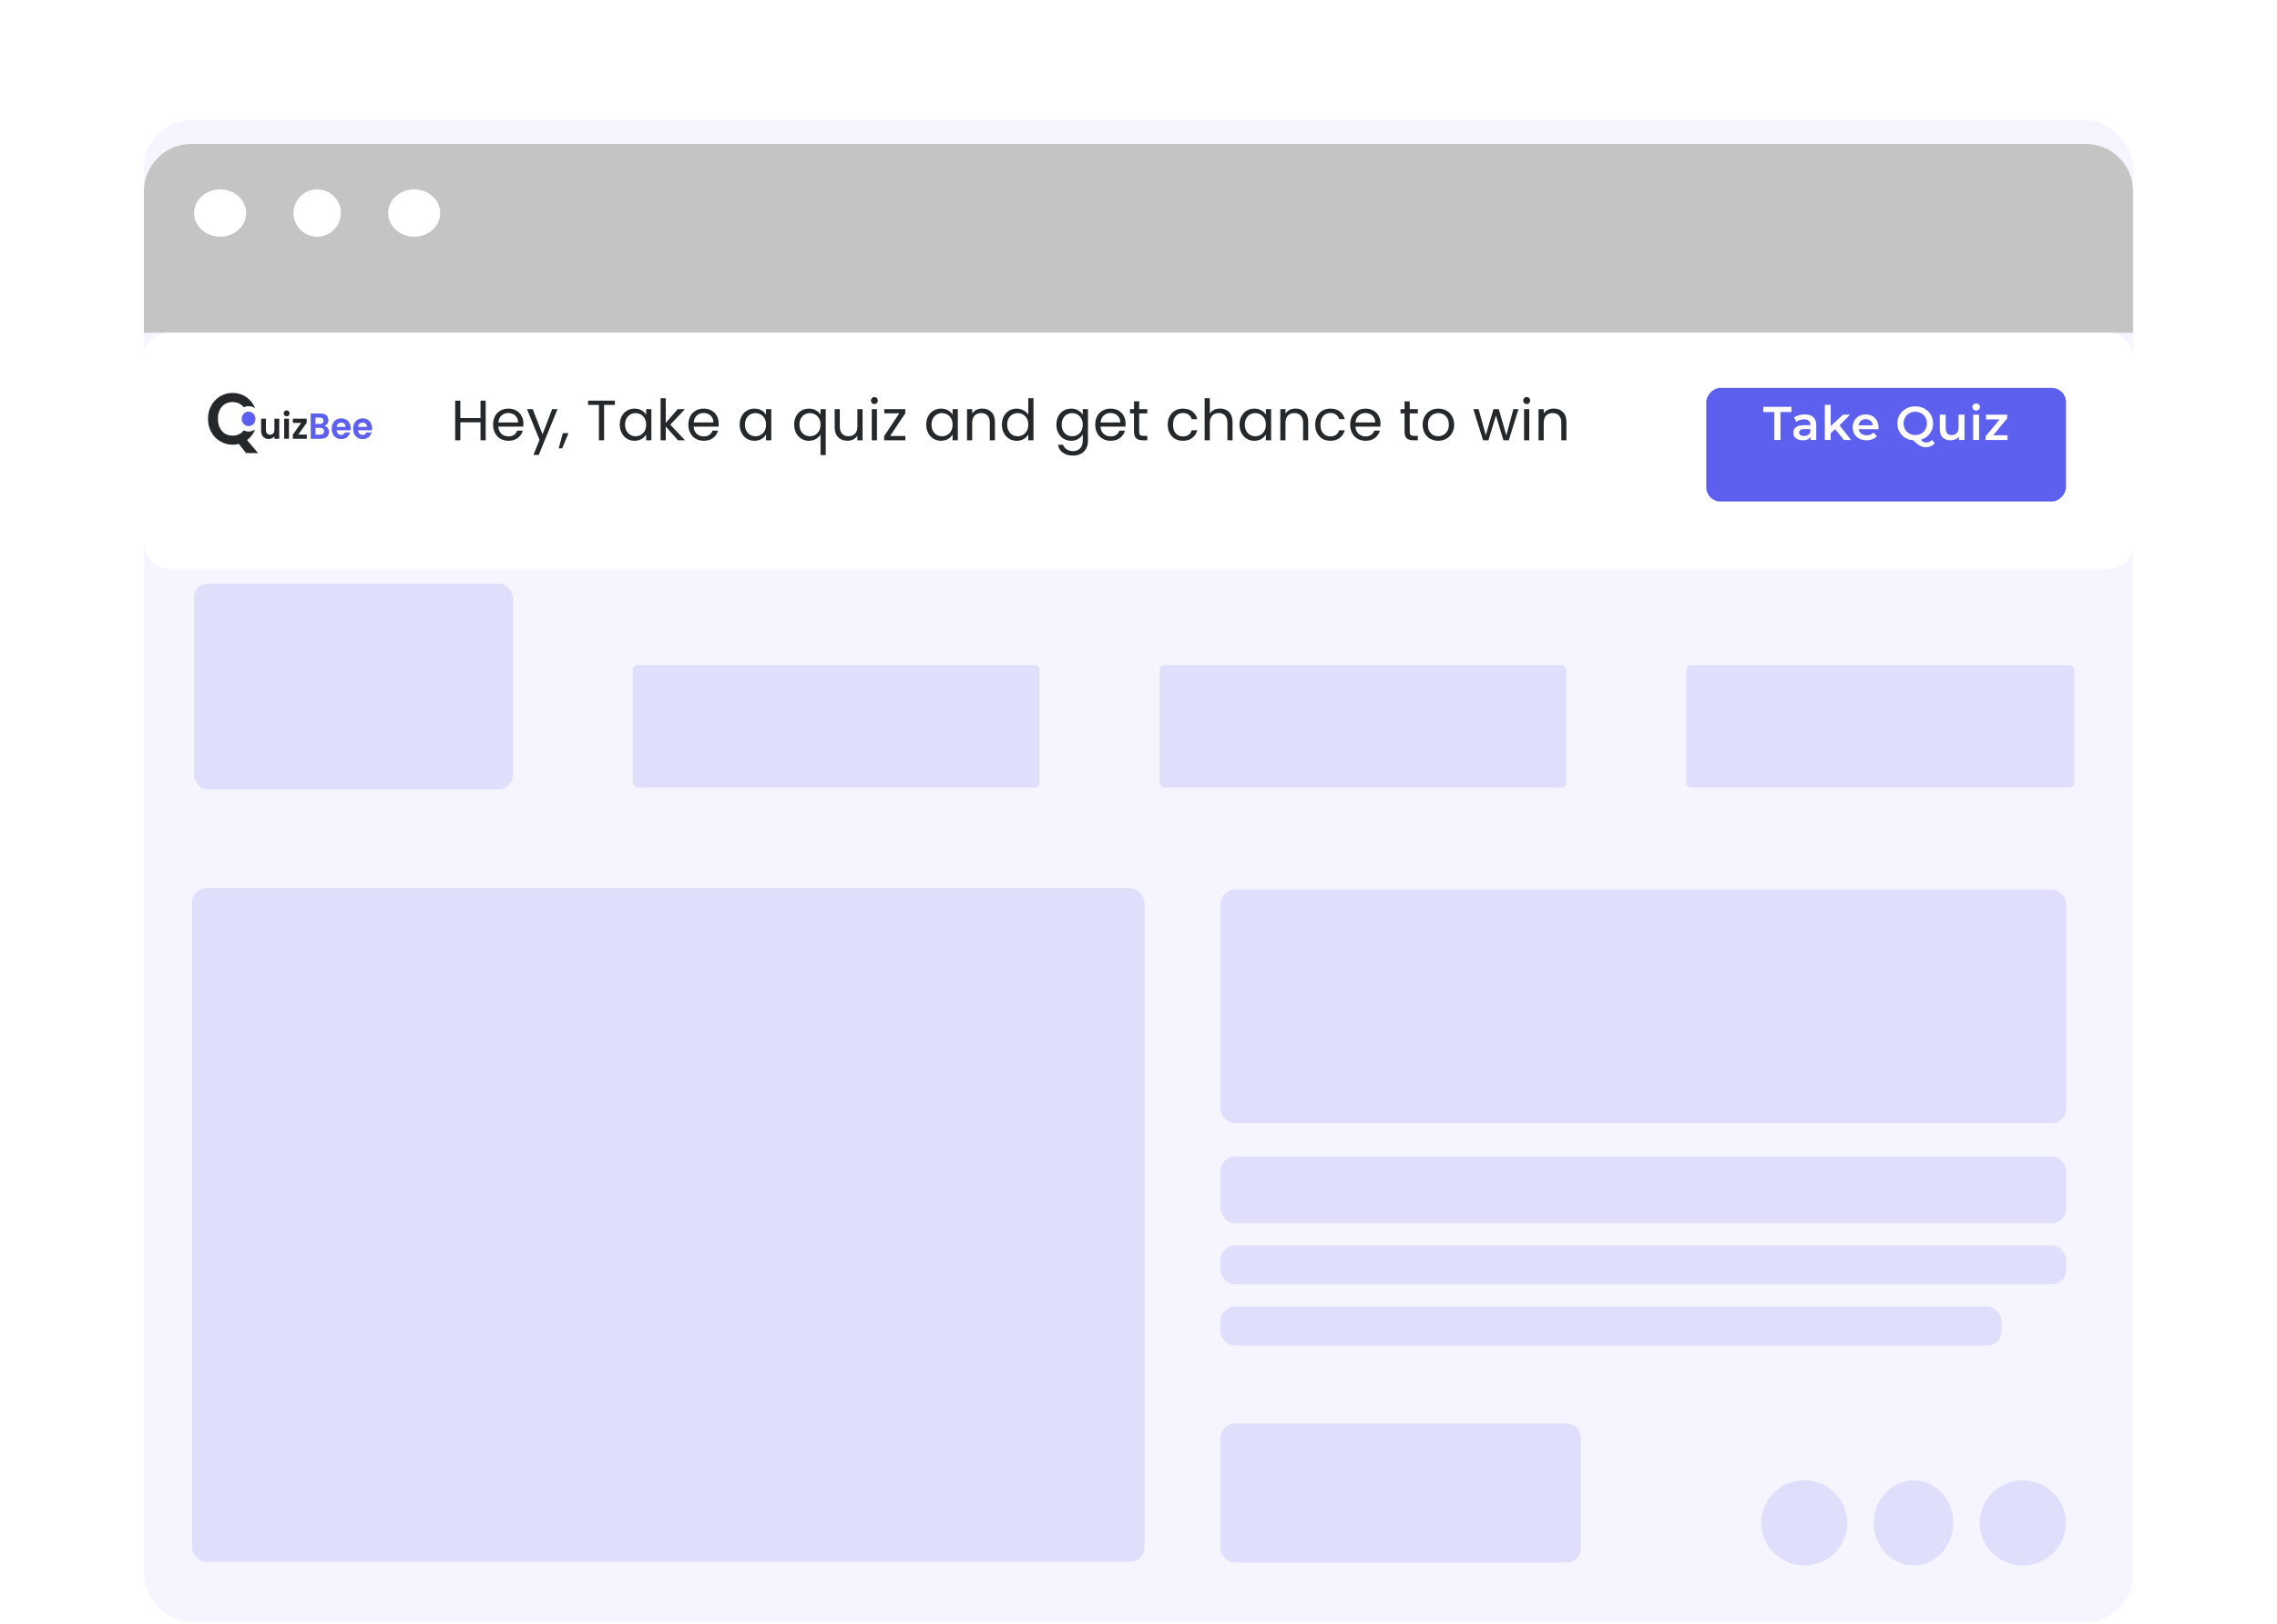 <svg width="481" height="343" viewBox="0 0 481 343" fill="none" xmlns="http://www.w3.org/2000/svg">
<rect x="30.41" y="25.406" width="420.179" height="317.188" rx="10" fill="#F6F4FF"/>
<g filter="url(#filter0_d_463_5472)">
<path d="M30.41 35.406C30.41 29.883 34.887 25.406 40.41 25.406H440.589C446.112 25.406 450.589 29.883 450.589 35.406V65.281H30.41V35.406Z" fill="#C4C4C4"/>
</g>
<ellipse cx="46.5" cy="45" rx="5.5" ry="5" fill="white"/>
<circle cx="67" cy="45" r="5" fill="white"/>
<ellipse cx="87.5" cy="45" rx="5.5" ry="5" fill="white"/>
<rect x="40.972" y="123.281" width="67.355" height="43.471" rx="3" fill="#DFDFFC"/>
<rect x="40.555" y="187.625" width="201.213" height="142.281" rx="3" fill="#DFDFFC"/>
<rect x="257.833" y="187.899" width="178.636" height="49.345" rx="3" fill="#DFDFFC"/>
<rect x="257.831" y="244.293" width="178.636" height="14.098" rx="3" fill="#DFDFFC"/>
<rect x="257.831" y="263.092" width="178.636" height="8.224" rx="3" fill="#DFDFFC"/>
<rect x="257.831" y="276.015" width="164.97" height="8.224" rx="3" fill="#DFDFFC"/>
<rect x="257.831" y="300.688" width="76.14" height="29.372" rx="3" fill="#DFDFFC"/>
<rect x="133.689" y="140.5" width="85.901" height="25.847" rx="1" fill="#DFDFFC"/>
<rect x="244.953" y="140.5" width="85.901" height="25.847" rx="1" fill="#DFDFFC"/>
<rect x="356.218" y="140.5" width="81.997" height="25.847" rx="1" fill="#DFDFFC"/>
<ellipse cx="381.143" cy="321.683" rx="9.091" ry="8.995" fill="#DFDFFC"/>
<ellipse cx="404.221" cy="321.683" rx="8.391" ry="8.995" fill="#DFDFFC"/>
<ellipse cx="427.298" cy="321.683" rx="9.091" ry="8.995" fill="#DFDFFC"/>
<g filter="url(#filter1_d_463_5472)">
<rect x="30.41" y="65.281" width="420.179" height="49.844" rx="5" fill="white"/>
</g>
<g filter="url(#filter2_d_463_5472)">
<rect width="76" height="24" rx="3" transform="matrix(-1 0 0 1 436.431 76.938)" fill="#5D5FEF"/>
</g>
<path d="M374.81 87.037H372.49V85.938H378.43V87.037H376.11V92.938H374.81V87.037ZM381.242 87.537C382.029 87.537 382.629 87.728 383.042 88.108C383.462 88.481 383.672 89.047 383.672 89.808V92.938H382.492V92.287C382.339 92.521 382.119 92.701 381.832 92.828C381.552 92.948 381.212 93.007 380.812 93.007C380.412 93.007 380.062 92.941 379.762 92.808C379.462 92.668 379.229 92.478 379.062 92.237C378.902 91.991 378.822 91.714 378.822 91.407C378.822 90.927 378.999 90.544 379.352 90.257C379.712 89.964 380.276 89.817 381.042 89.817H382.422V89.737C382.422 89.364 382.309 89.078 382.082 88.877C381.862 88.677 381.532 88.578 381.092 88.578C380.792 88.578 380.496 88.624 380.202 88.718C379.916 88.811 379.672 88.941 379.472 89.108L378.982 88.198C379.262 87.984 379.599 87.821 379.992 87.707C380.386 87.594 380.802 87.537 381.242 87.537ZM381.072 92.097C381.386 92.097 381.662 92.028 381.902 91.888C382.149 91.741 382.322 91.534 382.422 91.267V90.647H381.132C380.412 90.647 380.052 90.884 380.052 91.358C380.052 91.584 380.142 91.764 380.322 91.897C380.502 92.031 380.752 92.097 381.072 92.097ZM387.657 90.647L386.727 91.528V92.938H385.477V85.517H386.727V89.998L389.317 87.597H390.817L388.587 89.838L391.027 92.938H389.507L387.657 90.647ZM396.829 90.297C396.829 90.384 396.823 90.507 396.809 90.668H392.619C392.693 91.061 392.883 91.374 393.189 91.608C393.503 91.834 393.889 91.948 394.349 91.948C394.936 91.948 395.419 91.754 395.799 91.368L396.469 92.138C396.229 92.424 395.926 92.641 395.559 92.787C395.193 92.934 394.779 93.007 394.319 93.007C393.733 93.007 393.216 92.891 392.769 92.657C392.323 92.424 391.976 92.101 391.729 91.688C391.489 91.267 391.369 90.794 391.369 90.267C391.369 89.748 391.486 89.281 391.719 88.868C391.959 88.448 392.289 88.121 392.709 87.888C393.129 87.654 393.603 87.537 394.129 87.537C394.649 87.537 395.113 87.654 395.519 87.888C395.933 88.114 396.253 88.438 396.479 88.858C396.713 89.271 396.829 89.751 396.829 90.297ZM394.129 88.537C393.729 88.537 393.389 88.657 393.109 88.897C392.836 89.131 392.669 89.444 392.609 89.838H395.639C395.586 89.451 395.423 89.138 395.149 88.897C394.876 88.657 394.536 88.537 394.129 88.537ZM408.704 93.638C408.47 93.911 408.197 94.118 407.884 94.257C407.577 94.397 407.24 94.468 406.874 94.468C406.394 94.468 405.954 94.358 405.554 94.138C405.154 93.924 404.697 93.551 404.184 93.017C403.537 92.964 402.957 92.778 402.444 92.457C401.93 92.131 401.53 91.707 401.244 91.188C400.957 90.661 400.814 90.078 400.814 89.438C400.814 88.757 400.977 88.144 401.304 87.597C401.63 87.044 402.08 86.614 402.654 86.308C403.227 85.994 403.87 85.838 404.584 85.838C405.297 85.838 405.94 85.994 406.514 86.308C407.087 86.614 407.537 87.041 407.864 87.588C408.19 88.134 408.354 88.751 408.354 89.438C408.354 89.991 408.244 90.504 408.024 90.978C407.804 91.444 407.497 91.844 407.104 92.177C406.71 92.504 406.254 92.741 405.734 92.888C405.927 93.094 406.117 93.244 406.304 93.338C406.49 93.431 406.69 93.478 406.904 93.478C407.364 93.478 407.764 93.291 408.104 92.918L408.704 93.638ZM402.124 89.438C402.124 89.904 402.23 90.328 402.444 90.707C402.657 91.081 402.95 91.374 403.324 91.588C403.697 91.794 404.117 91.897 404.584 91.897C405.05 91.897 405.47 91.794 405.844 91.588C406.217 91.374 406.51 91.081 406.724 90.707C406.937 90.328 407.044 89.904 407.044 89.438C407.044 88.971 406.937 88.551 406.724 88.177C406.51 87.797 406.217 87.504 405.844 87.297C405.47 87.084 405.05 86.978 404.584 86.978C404.117 86.978 403.697 87.084 403.324 87.297C402.95 87.504 402.657 87.797 402.444 88.177C402.23 88.551 402.124 88.971 402.124 89.438ZM414.982 87.597V92.938H413.792V92.257C413.592 92.498 413.342 92.684 413.042 92.817C412.742 92.944 412.418 93.007 412.072 93.007C411.358 93.007 410.795 92.811 410.382 92.418C409.975 92.017 409.772 91.427 409.772 90.647V87.597H411.022V90.478C411.022 90.957 411.128 91.317 411.342 91.558C411.562 91.791 411.872 91.907 412.272 91.907C412.718 91.907 413.072 91.771 413.332 91.498C413.598 91.218 413.732 90.817 413.732 90.297V87.597H414.982ZM416.818 87.597H418.068V92.938H416.818V87.597ZM417.448 86.718C417.222 86.718 417.032 86.647 416.878 86.507C416.725 86.361 416.648 86.181 416.648 85.968C416.648 85.754 416.725 85.578 416.878 85.438C417.032 85.291 417.222 85.218 417.448 85.218C417.675 85.218 417.865 85.287 418.018 85.427C418.172 85.561 418.248 85.731 418.248 85.938C418.248 86.157 418.172 86.344 418.018 86.498C417.872 86.644 417.682 86.718 417.448 86.718ZM424.079 91.938V92.938H419.469V92.147L422.399 88.597H419.529V87.597H423.999V88.388L421.059 91.938H424.079Z" fill="white"/>
<path d="M58.99 88.446V92.683H57.966V92.147C57.835 92.331 57.663 92.476 57.45 92.583C57.242 92.685 57.014 92.736 56.767 92.736C56.452 92.736 56.174 92.667 55.932 92.53C55.689 92.387 55.498 92.18 55.358 91.91C55.222 91.635 55.154 91.308 55.154 90.931V88.446H56.171V90.778C56.171 91.115 56.251 91.375 56.411 91.558C56.571 91.737 56.789 91.826 57.065 91.826C57.346 91.826 57.566 91.737 57.726 91.558C57.886 91.375 57.966 91.115 57.966 90.778V88.446H58.99ZM60.545 87.941C60.366 87.941 60.216 87.882 60.095 87.765C59.979 87.642 59.921 87.492 59.921 87.314C59.921 87.135 59.979 86.987 60.095 86.87C60.216 86.748 60.366 86.686 60.545 86.686C60.725 86.686 60.872 86.748 60.989 86.87C61.11 86.987 61.17 87.135 61.17 87.314C61.17 87.492 61.11 87.642 60.989 87.765C60.872 87.882 60.725 87.941 60.545 87.941ZM61.047 88.446V92.683H60.03V88.446H61.047ZM63.017 91.803H64.812V92.683H61.862V91.818L63.62 89.325H61.87V88.446H64.79V89.31L63.017 91.803Z" fill="#25282B"/>
<path d="M68.511 89.944C68.797 90 69.032 90.151 69.216 90.395C69.4 90.64 69.492 90.921 69.492 91.237C69.492 91.522 69.424 91.775 69.289 91.994C69.158 92.208 68.967 92.376 68.715 92.499C68.463 92.621 68.165 92.682 67.821 92.682H65.635V87.344H67.727C68.071 87.344 68.366 87.403 68.613 87.52C68.865 87.637 69.054 87.8 69.18 88.009C69.311 88.218 69.376 88.456 69.376 88.721C69.376 89.032 69.296 89.292 69.136 89.501C68.981 89.71 68.773 89.858 68.511 89.944ZM66.652 89.547H67.582C67.824 89.547 68.01 89.49 68.141 89.378C68.272 89.261 68.337 89.095 68.337 88.881C68.337 88.667 68.272 88.501 68.141 88.384C68.01 88.267 67.824 88.208 67.582 88.208H66.652V89.547ZM67.676 91.81C67.923 91.81 68.114 91.749 68.25 91.627C68.39 91.504 68.461 91.331 68.461 91.107C68.461 90.877 68.388 90.699 68.243 90.571C68.097 90.439 67.901 90.373 67.654 90.373H66.652V91.81H67.676ZM74.08 90.472C74.08 90.625 74.07 90.763 74.051 90.885H71.109C71.133 91.191 71.235 91.431 71.414 91.604C71.593 91.777 71.814 91.864 72.075 91.864C72.453 91.864 72.722 91.693 72.882 91.352H73.978C73.862 91.759 73.639 92.096 73.31 92.361C72.981 92.621 72.576 92.751 72.097 92.751C71.71 92.751 71.361 92.662 71.051 92.483C70.746 92.3 70.506 92.042 70.332 91.711C70.162 91.38 70.078 90.997 70.078 90.564C70.078 90.125 70.162 89.74 70.332 89.409C70.501 89.078 70.739 88.823 71.044 88.644C71.349 88.466 71.7 88.376 72.097 88.376C72.48 88.376 72.821 88.463 73.121 88.636C73.426 88.81 73.661 89.057 73.826 89.378C73.995 89.695 74.08 90.059 74.08 90.472ZM73.027 90.166C73.022 89.891 72.927 89.671 72.743 89.508C72.559 89.34 72.334 89.256 72.068 89.256C71.816 89.256 71.603 89.338 71.429 89.501C71.259 89.659 71.155 89.881 71.116 90.166H73.027ZM78.6 90.472C78.6 90.625 78.59 90.763 78.571 90.885H75.629C75.653 91.191 75.755 91.431 75.934 91.604C76.113 91.777 76.333 91.864 76.595 91.864C76.973 91.864 77.241 91.693 77.401 91.352H78.498C78.382 91.759 78.159 92.096 77.83 92.361C77.501 92.621 77.096 92.751 76.617 92.751C76.229 92.751 75.881 92.662 75.571 92.483C75.266 92.3 75.026 92.042 74.852 91.711C74.682 91.38 74.597 90.997 74.597 90.564C74.597 90.125 74.682 89.74 74.852 89.409C75.021 89.078 75.258 88.823 75.563 88.644C75.868 88.466 76.22 88.376 76.617 88.376C76.999 88.376 77.341 88.463 77.641 88.636C77.946 88.81 78.181 89.057 78.346 89.378C78.515 89.695 78.6 90.059 78.6 90.472ZM77.546 90.166C77.542 89.891 77.447 89.671 77.263 89.508C77.079 89.34 76.854 89.256 76.588 89.256C76.336 89.256 76.123 89.338 75.948 89.501C75.779 89.659 75.675 89.881 75.636 90.166H77.546Z" fill="#5D5FEF"/>
<path d="M52.51 90.006C53.312 90.006 53.962 89.321 53.962 88.476C53.962 87.631 53.312 86.947 52.51 86.947C51.707 86.947 51.057 87.631 51.057 88.476C51.057 89.321 51.707 90.006 52.51 90.006Z" fill="#5D5FEF"/>
<path fill-rule="evenodd" clip-rule="evenodd" d="M50.446 93.768L51.986 95.711H54.514L52.19 92.958C52.848 92.468 53.367 91.836 53.744 91.061C53.8 90.948 53.852 90.834 53.899 90.718C53.5 90.993 53.022 91.153 52.509 91.153C52.144 91.153 51.797 91.072 51.483 90.926C51.276 91.194 51.032 91.418 50.751 91.596C50.286 91.882 49.749 92.025 49.139 92.025C48.529 92.025 47.986 91.882 47.511 91.596C47.047 91.301 46.683 90.882 46.422 90.342C46.16 89.802 46.03 89.174 46.03 88.461C46.03 87.747 46.16 87.125 46.422 86.594C46.683 86.054 47.047 85.641 47.511 85.356C47.986 85.07 48.529 84.927 49.139 84.927C49.749 84.927 50.286 85.07 50.751 85.356C51.036 85.53 51.282 85.753 51.49 86.023C51.803 85.879 52.147 85.799 52.509 85.799C53.026 85.799 53.508 85.962 53.909 86.241C53.827 86.042 53.734 85.849 53.628 85.662C53.173 84.825 52.548 84.173 51.754 83.704C50.969 83.234 50.098 83 49.139 83C48.19 83 47.318 83.234 46.524 83.704C45.729 84.173 45.1 84.825 44.635 85.662C44.17 86.487 43.938 87.421 43.938 88.461C43.938 89.511 44.17 90.454 44.635 91.29C45.1 92.116 45.729 92.764 46.524 93.233C47.318 93.702 48.19 93.937 49.139 93.937C49.584 93.937 50.02 93.88 50.446 93.768Z" fill="#25282B"/>
<path d="M102.598 84.636V93H101.506V89.208H97.246V93H96.154V84.636H97.246V88.308H101.506V84.636H102.598ZM110.563 89.46C110.563 89.668 110.551 89.888 110.527 90.12H105.271C105.311 90.768 105.531 91.276 105.931 91.644C106.339 92.004 106.831 92.184 107.407 92.184C107.879 92.184 108.271 92.076 108.583 91.86C108.903 91.636 109.127 91.34 109.255 90.972H110.431C110.255 91.604 109.903 92.12 109.375 92.52C108.847 92.912 108.191 93.108 107.407 93.108C106.783 93.108 106.223 92.968 105.727 92.688C105.239 92.408 104.855 92.012 104.575 91.5C104.295 90.98 104.155 90.38 104.155 89.7C104.155 89.02 104.291 88.424 104.563 87.912C104.835 87.4 105.215 87.008 105.703 86.736C106.199 86.456 106.767 86.316 107.407 86.316C108.031 86.316 108.583 86.452 109.063 86.724C109.543 86.996 109.911 87.372 110.167 87.852C110.431 88.324 110.563 88.86 110.563 89.46ZM109.435 89.232C109.435 88.816 109.343 88.46 109.159 88.164C108.975 87.86 108.723 87.632 108.403 87.48C108.091 87.32 107.743 87.24 107.359 87.24C106.807 87.24 106.335 87.416 105.943 87.768C105.559 88.12 105.339 88.608 105.283 89.232H109.435ZM117.768 86.424L113.808 96.096H112.68L113.976 92.928L111.324 86.424H112.536L114.6 91.752L116.64 86.424H117.768ZM120.094 91.488L118.75 94.716H118.018L118.894 91.488H120.094ZM129.892 84.636V85.524H127.612V93H126.52V85.524H124.228V84.636H129.892ZM130.928 89.688C130.928 89.016 131.064 88.428 131.336 87.924C131.608 87.412 131.98 87.016 132.452 86.736C132.932 86.456 133.464 86.316 134.048 86.316C134.624 86.316 135.124 86.44 135.548 86.688C135.972 86.936 136.288 87.248 136.496 87.624V86.424H137.6V93H136.496V91.776C136.28 92.16 135.956 92.48 135.524 92.736C135.1 92.984 134.604 93.108 134.036 93.108C133.452 93.108 132.924 92.964 132.452 92.676C131.98 92.388 131.608 91.984 131.336 91.464C131.064 90.944 130.928 90.352 130.928 89.688ZM136.496 89.7C136.496 89.204 136.396 88.772 136.196 88.404C135.996 88.036 135.724 87.756 135.38 87.564C135.044 87.364 134.672 87.264 134.264 87.264C133.856 87.264 133.484 87.36 133.148 87.552C132.812 87.744 132.544 88.024 132.344 88.392C132.144 88.76 132.044 89.192 132.044 89.688C132.044 90.192 132.144 90.632 132.344 91.008C132.544 91.376 132.812 91.66 133.148 91.86C133.484 92.052 133.856 92.148 134.264 92.148C134.672 92.148 135.044 92.052 135.38 91.86C135.724 91.66 135.996 91.376 136.196 91.008C136.396 90.632 136.496 90.196 136.496 89.7ZM143.217 93L140.637 90.096V93H139.545V84.12H140.637V89.34L143.169 86.424H144.693L141.597 89.7L144.705 93H143.217ZM151.821 89.46C151.821 89.668 151.809 89.888 151.785 90.12H146.529C146.569 90.768 146.789 91.276 147.189 91.644C147.597 92.004 148.089 92.184 148.665 92.184C149.137 92.184 149.529 92.076 149.841 91.86C150.161 91.636 150.385 91.34 150.513 90.972H151.689C151.513 91.604 151.161 92.12 150.633 92.52C150.105 92.912 149.449 93.108 148.665 93.108C148.041 93.108 147.481 92.968 146.985 92.688C146.497 92.408 146.113 92.012 145.833 91.5C145.553 90.98 145.413 90.38 145.413 89.7C145.413 89.02 145.549 88.424 145.821 87.912C146.093 87.4 146.473 87.008 146.961 86.736C147.457 86.456 148.025 86.316 148.665 86.316C149.289 86.316 149.841 86.452 150.321 86.724C150.801 86.996 151.169 87.372 151.425 87.852C151.689 88.324 151.821 88.86 151.821 89.46ZM150.693 89.232C150.693 88.816 150.601 88.46 150.417 88.164C150.233 87.86 149.981 87.632 149.661 87.48C149.349 87.32 149.001 87.24 148.617 87.24C148.065 87.24 147.593 87.416 147.201 87.768C146.817 88.12 146.597 88.608 146.541 89.232H150.693ZM156.254 89.688C156.254 89.016 156.39 88.428 156.662 87.924C156.934 87.412 157.306 87.016 157.778 86.736C158.258 86.456 158.79 86.316 159.374 86.316C159.95 86.316 160.45 86.44 160.874 86.688C161.298 86.936 161.614 87.248 161.822 87.624V86.424H162.926V93H161.822V91.776C161.606 92.16 161.282 92.48 160.85 92.736C160.426 92.984 159.93 93.108 159.362 93.108C158.778 93.108 158.25 92.964 157.778 92.676C157.306 92.388 156.934 91.984 156.662 91.464C156.39 90.944 156.254 90.352 156.254 89.688ZM161.822 89.7C161.822 89.204 161.722 88.772 161.522 88.404C161.322 88.036 161.05 87.756 160.706 87.564C160.37 87.364 159.998 87.264 159.59 87.264C159.182 87.264 158.81 87.36 158.474 87.552C158.138 87.744 157.87 88.024 157.67 88.392C157.47 88.76 157.37 89.192 157.37 89.688C157.37 90.192 157.47 90.632 157.67 91.008C157.87 91.376 158.138 91.66 158.474 91.86C158.81 92.052 159.182 92.148 159.59 92.148C159.998 92.148 160.37 92.052 160.706 91.86C161.05 91.66 161.322 91.376 161.522 91.008C161.722 90.632 161.822 90.196 161.822 89.7ZM167.762 89.688C167.762 89.016 167.898 88.428 168.17 87.924C168.442 87.412 168.814 87.016 169.286 86.736C169.766 86.456 170.302 86.316 170.894 86.316C171.462 86.316 171.958 86.444 172.382 86.7C172.814 86.948 173.13 87.256 173.33 87.624V86.424H174.434V96.12H173.33V91.788C173.122 92.156 172.802 92.468 172.37 92.724C171.938 92.98 171.434 93.108 170.858 93.108C170.282 93.108 169.758 92.964 169.286 92.676C168.814 92.388 168.442 91.984 168.17 91.464C167.898 90.944 167.762 90.352 167.762 89.688ZM173.33 89.7C173.33 89.204 173.23 88.772 173.03 88.404C172.83 88.036 172.558 87.756 172.214 87.564C171.878 87.364 171.506 87.264 171.098 87.264C170.69 87.264 170.318 87.36 169.982 87.552C169.646 87.744 169.378 88.024 169.178 88.392C168.978 88.76 168.878 89.192 168.878 89.688C168.878 90.192 168.978 90.632 169.178 91.008C169.378 91.376 169.646 91.66 169.982 91.86C170.318 92.052 170.69 92.148 171.098 92.148C171.506 92.148 171.878 92.052 172.214 91.86C172.558 91.66 172.83 91.376 173.03 91.008C173.23 90.632 173.33 90.196 173.33 89.7ZM182.212 86.424V93H181.12V92.028C180.912 92.364 180.62 92.628 180.244 92.82C179.876 93.004 179.468 93.096 179.02 93.096C178.508 93.096 178.048 92.992 177.64 92.784C177.232 92.568 176.908 92.248 176.668 91.824C176.436 91.4 176.32 90.884 176.32 90.276V86.424H177.4V90.132C177.4 90.78 177.564 91.28 177.892 91.632C178.22 91.976 178.668 92.148 179.236 92.148C179.82 92.148 180.28 91.968 180.616 91.608C180.952 91.248 181.12 90.724 181.12 90.036V86.424H182.212ZM184.72 85.356C184.512 85.356 184.336 85.284 184.192 85.14C184.048 84.996 183.976 84.82 183.976 84.612C183.976 84.404 184.048 84.228 184.192 84.084C184.336 83.94 184.512 83.868 184.72 83.868C184.92 83.868 185.088 83.94 185.224 84.084C185.368 84.228 185.44 84.404 185.44 84.612C185.44 84.82 185.368 84.996 185.224 85.14C185.088 85.284 184.92 85.356 184.72 85.356ZM185.248 86.424V93H184.156V86.424H185.248ZM188.025 92.1H191.253V93H186.777V92.1L189.969 87.312H186.801V86.424H191.229V87.312L188.025 92.1ZM195.661 89.688C195.661 89.016 195.797 88.428 196.069 87.924C196.341 87.412 196.713 87.016 197.185 86.736C197.665 86.456 198.197 86.316 198.781 86.316C199.357 86.316 199.857 86.44 200.281 86.688C200.705 86.936 201.021 87.248 201.229 87.624V86.424H202.333V93H201.229V91.776C201.013 92.16 200.689 92.48 200.257 92.736C199.833 92.984 199.337 93.108 198.769 93.108C198.185 93.108 197.657 92.964 197.185 92.676C196.713 92.388 196.341 91.984 196.069 91.464C195.797 90.944 195.661 90.352 195.661 89.688ZM201.229 89.7C201.229 89.204 201.129 88.772 200.929 88.404C200.729 88.036 200.457 87.756 200.113 87.564C199.777 87.364 199.405 87.264 198.997 87.264C198.589 87.264 198.217 87.36 197.881 87.552C197.545 87.744 197.277 88.024 197.077 88.392C196.877 88.76 196.777 89.192 196.777 89.688C196.777 90.192 196.877 90.632 197.077 91.008C197.277 91.376 197.545 91.66 197.881 91.86C198.217 92.052 198.589 92.148 198.997 92.148C199.405 92.148 199.777 92.052 200.113 91.86C200.457 91.66 200.729 91.376 200.929 91.008C201.129 90.632 201.229 90.196 201.229 89.7ZM207.482 86.304C208.282 86.304 208.93 86.548 209.426 87.036C209.922 87.516 210.17 88.212 210.17 89.124V93H209.09V89.28C209.09 88.624 208.926 88.124 208.598 87.78C208.27 87.428 207.822 87.252 207.254 87.252C206.678 87.252 206.218 87.432 205.874 87.792C205.538 88.152 205.37 88.676 205.37 89.364V93H204.278V86.424H205.37V87.36C205.586 87.024 205.878 86.764 206.246 86.58C206.622 86.396 207.034 86.304 207.482 86.304ZM211.646 89.688C211.646 89.016 211.782 88.428 212.054 87.924C212.326 87.412 212.698 87.016 213.17 86.736C213.65 86.456 214.186 86.316 214.778 86.316C215.29 86.316 215.766 86.436 216.206 86.676C216.646 86.908 216.982 87.216 217.214 87.6V84.12H218.318V93H217.214V91.764C216.998 92.156 216.678 92.48 216.254 92.736C215.83 92.984 215.334 93.108 214.766 93.108C214.182 93.108 213.65 92.964 213.17 92.676C212.698 92.388 212.326 91.984 212.054 91.464C211.782 90.944 211.646 90.352 211.646 89.688ZM217.214 89.7C217.214 89.204 217.114 88.772 216.914 88.404C216.714 88.036 216.442 87.756 216.098 87.564C215.762 87.364 215.39 87.264 214.982 87.264C214.574 87.264 214.202 87.36 213.866 87.552C213.53 87.744 213.262 88.024 213.062 88.392C212.862 88.76 212.762 89.192 212.762 89.688C212.762 90.192 212.862 90.632 213.062 91.008C213.262 91.376 213.53 91.66 213.866 91.86C214.202 92.052 214.574 92.148 214.982 92.148C215.39 92.148 215.762 92.052 216.098 91.86C216.442 91.66 216.714 91.376 216.914 91.008C217.114 90.632 217.214 90.196 217.214 89.7ZM226.275 86.316C226.843 86.316 227.339 86.44 227.763 86.688C228.195 86.936 228.515 87.248 228.723 87.624V86.424H229.827V93.144C229.827 93.744 229.699 94.276 229.443 94.74C229.187 95.212 228.819 95.58 228.339 95.844C227.867 96.108 227.315 96.24 226.683 96.24C225.819 96.24 225.099 96.036 224.523 95.628C223.947 95.22 223.607 94.664 223.503 93.96H224.583C224.703 94.36 224.951 94.68 225.327 94.92C225.703 95.168 226.155 95.292 226.683 95.292C227.283 95.292 227.771 95.104 228.147 94.728C228.531 94.352 228.723 93.824 228.723 93.144V91.764C228.507 92.148 228.187 92.468 227.763 92.724C227.339 92.98 226.843 93.108 226.275 93.108C225.691 93.108 225.159 92.964 224.679 92.676C224.207 92.388 223.835 91.984 223.563 91.464C223.291 90.944 223.155 90.352 223.155 89.688C223.155 89.016 223.291 88.428 223.563 87.924C223.835 87.412 224.207 87.016 224.679 86.736C225.159 86.456 225.691 86.316 226.275 86.316ZM228.723 89.7C228.723 89.204 228.623 88.772 228.423 88.404C228.223 88.036 227.951 87.756 227.607 87.564C227.271 87.364 226.899 87.264 226.491 87.264C226.083 87.264 225.711 87.36 225.375 87.552C225.039 87.744 224.771 88.024 224.571 88.392C224.371 88.76 224.271 89.192 224.271 89.688C224.271 90.192 224.371 90.632 224.571 91.008C224.771 91.376 225.039 91.66 225.375 91.86C225.711 92.052 226.083 92.148 226.491 92.148C226.899 92.148 227.271 92.052 227.607 91.86C227.951 91.66 228.223 91.376 228.423 91.008C228.623 90.632 228.723 90.196 228.723 89.7ZM237.772 89.46C237.772 89.668 237.76 89.888 237.736 90.12H232.48C232.52 90.768 232.74 91.276 233.14 91.644C233.548 92.004 234.04 92.184 234.616 92.184C235.088 92.184 235.48 92.076 235.792 91.86C236.112 91.636 236.336 91.34 236.464 90.972H237.64C237.464 91.604 237.112 92.12 236.584 92.52C236.056 92.912 235.4 93.108 234.616 93.108C233.992 93.108 233.432 92.968 232.936 92.688C232.448 92.408 232.064 92.012 231.784 91.5C231.504 90.98 231.364 90.38 231.364 89.7C231.364 89.02 231.5 88.424 231.772 87.912C232.044 87.4 232.424 87.008 232.912 86.736C233.408 86.456 233.976 86.316 234.616 86.316C235.24 86.316 235.792 86.452 236.272 86.724C236.752 86.996 237.12 87.372 237.376 87.852C237.64 88.324 237.772 88.86 237.772 89.46ZM236.644 89.232C236.644 88.816 236.552 88.46 236.368 88.164C236.184 87.86 235.932 87.632 235.612 87.48C235.3 87.32 234.952 87.24 234.568 87.24C234.016 87.24 233.544 87.416 233.152 87.768C232.768 88.12 232.548 88.608 232.492 89.232H236.644ZM240.645 87.324V91.2C240.645 91.52 240.713 91.748 240.849 91.884C240.985 92.012 241.221 92.076 241.557 92.076H242.361V93H241.377C240.769 93 240.313 92.86 240.009 92.58C239.705 92.3 239.553 91.84 239.553 91.2V87.324H238.701V86.424H239.553V84.768H240.645V86.424H242.361V87.324H240.645ZM246.676 89.7C246.676 89.02 246.812 88.428 247.084 87.924C247.356 87.412 247.732 87.016 248.212 86.736C248.7 86.456 249.256 86.316 249.88 86.316C250.688 86.316 251.352 86.512 251.872 86.904C252.4 87.296 252.748 87.84 252.916 88.536H251.74C251.628 88.136 251.408 87.82 251.08 87.588C250.76 87.356 250.36 87.24 249.88 87.24C249.256 87.24 248.752 87.456 248.368 87.888C247.984 88.312 247.792 88.916 247.792 89.7C247.792 90.492 247.984 91.104 248.368 91.536C248.752 91.968 249.256 92.184 249.88 92.184C250.36 92.184 250.76 92.072 251.08 91.848C251.4 91.624 251.62 91.304 251.74 90.888H252.916C252.74 91.56 252.388 92.1 251.86 92.508C251.332 92.908 250.672 93.108 249.88 93.108C249.256 93.108 248.7 92.968 248.212 92.688C247.732 92.408 247.356 92.012 247.084 91.5C246.812 90.988 246.676 90.388 246.676 89.7ZM257.737 86.304C258.233 86.304 258.681 86.412 259.081 86.628C259.481 86.836 259.793 87.152 260.017 87.576C260.249 88 260.365 88.516 260.365 89.124V93H259.285V89.28C259.285 88.624 259.121 88.124 258.793 87.78C258.465 87.428 258.017 87.252 257.449 87.252C256.873 87.252 256.413 87.432 256.069 87.792C255.733 88.152 255.565 88.676 255.565 89.364V93H254.473V84.12H255.565V87.36C255.781 87.024 256.077 86.764 256.453 86.58C256.837 86.396 257.265 86.304 257.737 86.304ZM261.841 89.688C261.841 89.016 261.977 88.428 262.249 87.924C262.521 87.412 262.893 87.016 263.365 86.736C263.845 86.456 264.377 86.316 264.961 86.316C265.537 86.316 266.037 86.44 266.461 86.688C266.885 86.936 267.201 87.248 267.409 87.624V86.424H268.513V93H267.409V91.776C267.193 92.16 266.869 92.48 266.437 92.736C266.013 92.984 265.517 93.108 264.949 93.108C264.365 93.108 263.837 92.964 263.365 92.676C262.893 92.388 262.521 91.984 262.249 91.464C261.977 90.944 261.841 90.352 261.841 89.688ZM267.409 89.7C267.409 89.204 267.309 88.772 267.109 88.404C266.909 88.036 266.637 87.756 266.293 87.564C265.957 87.364 265.585 87.264 265.177 87.264C264.769 87.264 264.397 87.36 264.061 87.552C263.725 87.744 263.457 88.024 263.257 88.392C263.057 88.76 262.957 89.192 262.957 89.688C262.957 90.192 263.057 90.632 263.257 91.008C263.457 91.376 263.725 91.66 264.061 91.86C264.397 92.052 264.769 92.148 265.177 92.148C265.585 92.148 265.957 92.052 266.293 91.86C266.637 91.66 266.909 91.376 267.109 91.008C267.309 90.632 267.409 90.196 267.409 89.7ZM273.662 86.304C274.462 86.304 275.11 86.548 275.606 87.036C276.102 87.516 276.35 88.212 276.35 89.124V93H275.27V89.28C275.27 88.624 275.106 88.124 274.778 87.78C274.45 87.428 274.002 87.252 273.434 87.252C272.858 87.252 272.398 87.432 272.054 87.792C271.718 88.152 271.55 88.676 271.55 89.364V93H270.458V86.424H271.55V87.36C271.766 87.024 272.058 86.764 272.426 86.58C272.802 86.396 273.214 86.304 273.662 86.304ZM277.826 89.7C277.826 89.02 277.962 88.428 278.234 87.924C278.506 87.412 278.882 87.016 279.362 86.736C279.85 86.456 280.406 86.316 281.03 86.316C281.838 86.316 282.502 86.512 283.022 86.904C283.55 87.296 283.898 87.84 284.066 88.536H282.89C282.778 88.136 282.558 87.82 282.23 87.588C281.91 87.356 281.51 87.24 281.03 87.24C280.406 87.24 279.902 87.456 279.518 87.888C279.134 88.312 278.942 88.916 278.942 89.7C278.942 90.492 279.134 91.104 279.518 91.536C279.902 91.968 280.406 92.184 281.03 92.184C281.51 92.184 281.91 92.072 282.23 91.848C282.55 91.624 282.77 91.304 282.89 90.888H284.066C283.89 91.56 283.538 92.1 283.01 92.508C282.482 92.908 281.822 93.108 281.03 93.108C280.406 93.108 279.85 92.968 279.362 92.688C278.882 92.408 278.506 92.012 278.234 91.5C277.962 90.988 277.826 90.388 277.826 89.7ZM291.623 89.46C291.623 89.668 291.611 89.888 291.587 90.12H286.331C286.371 90.768 286.591 91.276 286.991 91.644C287.399 92.004 287.891 92.184 288.467 92.184C288.939 92.184 289.331 92.076 289.643 91.86C289.963 91.636 290.187 91.34 290.315 90.972H291.491C291.315 91.604 290.963 92.12 290.435 92.52C289.907 92.912 289.251 93.108 288.467 93.108C287.843 93.108 287.283 92.968 286.787 92.688C286.299 92.408 285.915 92.012 285.635 91.5C285.355 90.98 285.215 90.38 285.215 89.7C285.215 89.02 285.351 88.424 285.623 87.912C285.895 87.4 286.275 87.008 286.763 86.736C287.259 86.456 287.827 86.316 288.467 86.316C289.091 86.316 289.643 86.452 290.123 86.724C290.603 86.996 290.971 87.372 291.227 87.852C291.491 88.324 291.623 88.86 291.623 89.46ZM290.495 89.232C290.495 88.816 290.403 88.46 290.219 88.164C290.035 87.86 289.783 87.632 289.463 87.48C289.151 87.32 288.803 87.24 288.419 87.24C287.867 87.24 287.395 87.416 287.003 87.768C286.619 88.12 286.399 88.608 286.343 89.232H290.495ZM297.795 87.324V91.2C297.795 91.52 297.863 91.748 297.999 91.884C298.135 92.012 298.371 92.076 298.707 92.076H299.511V93H298.527C297.919 93 297.463 92.86 297.159 92.58C296.855 92.3 296.703 91.84 296.703 91.2V87.324H295.851V86.424H296.703V84.768H297.795V86.424H299.511V87.324H297.795ZM303.803 93.108C303.187 93.108 302.627 92.968 302.123 92.688C301.627 92.408 301.235 92.012 300.947 91.5C300.667 90.98 300.527 90.38 300.527 89.7C300.527 89.028 300.671 88.436 300.959 87.924C301.255 87.404 301.655 87.008 302.159 86.736C302.663 86.456 303.227 86.316 303.851 86.316C304.475 86.316 305.039 86.456 305.543 86.736C306.047 87.008 306.443 87.4 306.731 87.912C307.027 88.424 307.175 89.02 307.175 89.7C307.175 90.38 307.023 90.98 306.719 91.5C306.423 92.012 306.019 92.408 305.507 92.688C304.995 92.968 304.427 93.108 303.803 93.108ZM303.803 92.148C304.195 92.148 304.563 92.056 304.907 91.872C305.251 91.688 305.527 91.412 305.735 91.044C305.951 90.676 306.059 90.228 306.059 89.7C306.059 89.172 305.955 88.724 305.747 88.356C305.539 87.988 305.267 87.716 304.931 87.54C304.595 87.356 304.231 87.264 303.839 87.264C303.439 87.264 303.071 87.356 302.735 87.54C302.407 87.716 302.143 87.988 301.943 88.356C301.743 88.724 301.643 89.172 301.643 89.7C301.643 90.236 301.739 90.688 301.931 91.056C302.131 91.424 302.395 91.7 302.723 91.884C303.051 92.06 303.411 92.148 303.803 92.148ZM320.77 86.424L318.718 93H317.59L316.006 87.78L314.422 93H313.294L311.23 86.424H312.346L313.858 91.944L315.49 86.424H316.606L318.202 91.956L319.69 86.424H320.77ZM322.517 85.356C322.309 85.356 322.133 85.284 321.989 85.14C321.845 84.996 321.773 84.82 321.773 84.612C321.773 84.404 321.845 84.228 321.989 84.084C322.133 83.94 322.309 83.868 322.517 83.868C322.717 83.868 322.885 83.94 323.021 84.084C323.165 84.228 323.237 84.404 323.237 84.612C323.237 84.82 323.165 84.996 323.021 85.14C322.885 85.284 322.717 85.356 322.517 85.356ZM323.045 86.424V93H321.953V86.424H323.045ZM328.21 86.304C329.01 86.304 329.658 86.548 330.154 87.036C330.65 87.516 330.898 88.212 330.898 89.124V93H329.818V89.28C329.818 88.624 329.654 88.124 329.326 87.78C328.998 87.428 328.55 87.252 327.982 87.252C327.406 87.252 326.946 87.432 326.602 87.792C326.266 88.152 326.098 88.676 326.098 89.364V93H325.006V86.424H326.098V87.36C326.314 87.024 326.606 86.764 326.974 86.58C327.35 86.396 327.762 86.304 328.21 86.304Z" fill="#25282B"/>
<defs>
<filter id="filter0_d_463_5472" x="0.41" y="0.406" width="480.179" height="99.875" filterUnits="userSpaceOnUse" color-interpolation-filters="sRGB">
<feFlood flood-opacity="0" result="BackgroundImageFix"/>
<feColorMatrix in="SourceAlpha" type="matrix" values="0 0 0 0 0 0 0 0 0 0 0 0 0 0 0 0 0 0 127 0" result="hardAlpha"/>
<feOffset dy="5"/>
<feGaussianBlur stdDeviation="15"/>
<feColorMatrix type="matrix" values="0 0 0 0 0.365 0 0 0 0 0.373 0 0 0 0 0.937 0 0 0 0.2 0"/>
<feBlend mode="normal" in2="BackgroundImageFix" result="effect1_dropShadow_463_5472"/>
<feBlend mode="normal" in="SourceGraphic" in2="effect1_dropShadow_463_5472" result="shape"/>
</filter>
<filter id="filter1_d_463_5472" x="0.41" y="40.281" width="480.179" height="109.844" filterUnits="userSpaceOnUse" color-interpolation-filters="sRGB">
<feFlood flood-opacity="0" result="BackgroundImageFix"/>
<feColorMatrix in="SourceAlpha" type="matrix" values="0 0 0 0 0 0 0 0 0 0 0 0 0 0 0 0 0 0 127 0" result="hardAlpha"/>
<feOffset dy="5"/>
<feGaussianBlur stdDeviation="15"/>
<feColorMatrix type="matrix" values="0 0 0 0 0.365 0 0 0 0 0.373 0 0 0 0 0.937 0 0 0 0.2 0"/>
<feBlend mode="normal" in2="BackgroundImageFix" result="effect1_dropShadow_463_5472"/>
<feBlend mode="normal" in="SourceGraphic" in2="effect1_dropShadow_463_5472" result="shape"/>
</filter>
<filter id="filter2_d_463_5472" x="330.431" y="51.938" width="136" height="84" filterUnits="userSpaceOnUse" color-interpolation-filters="sRGB">
<feFlood flood-opacity="0" result="BackgroundImageFix"/>
<feColorMatrix in="SourceAlpha" type="matrix" values="0 0 0 0 0 0 0 0 0 0 0 0 0 0 0 0 0 0 127 0" result="hardAlpha"/>
<feOffset dy="5"/>
<feGaussianBlur stdDeviation="15"/>
<feColorMatrix type="matrix" values="0 0 0 0 0.365 0 0 0 0 0.373 0 0 0 0 0.937 0 0 0 0.2 0"/>
<feBlend mode="normal" in2="BackgroundImageFix" result="effect1_dropShadow_463_5472"/>
<feBlend mode="normal" in="SourceGraphic" in2="effect1_dropShadow_463_5472" result="shape"/>
</filter>
</defs>
</svg>
